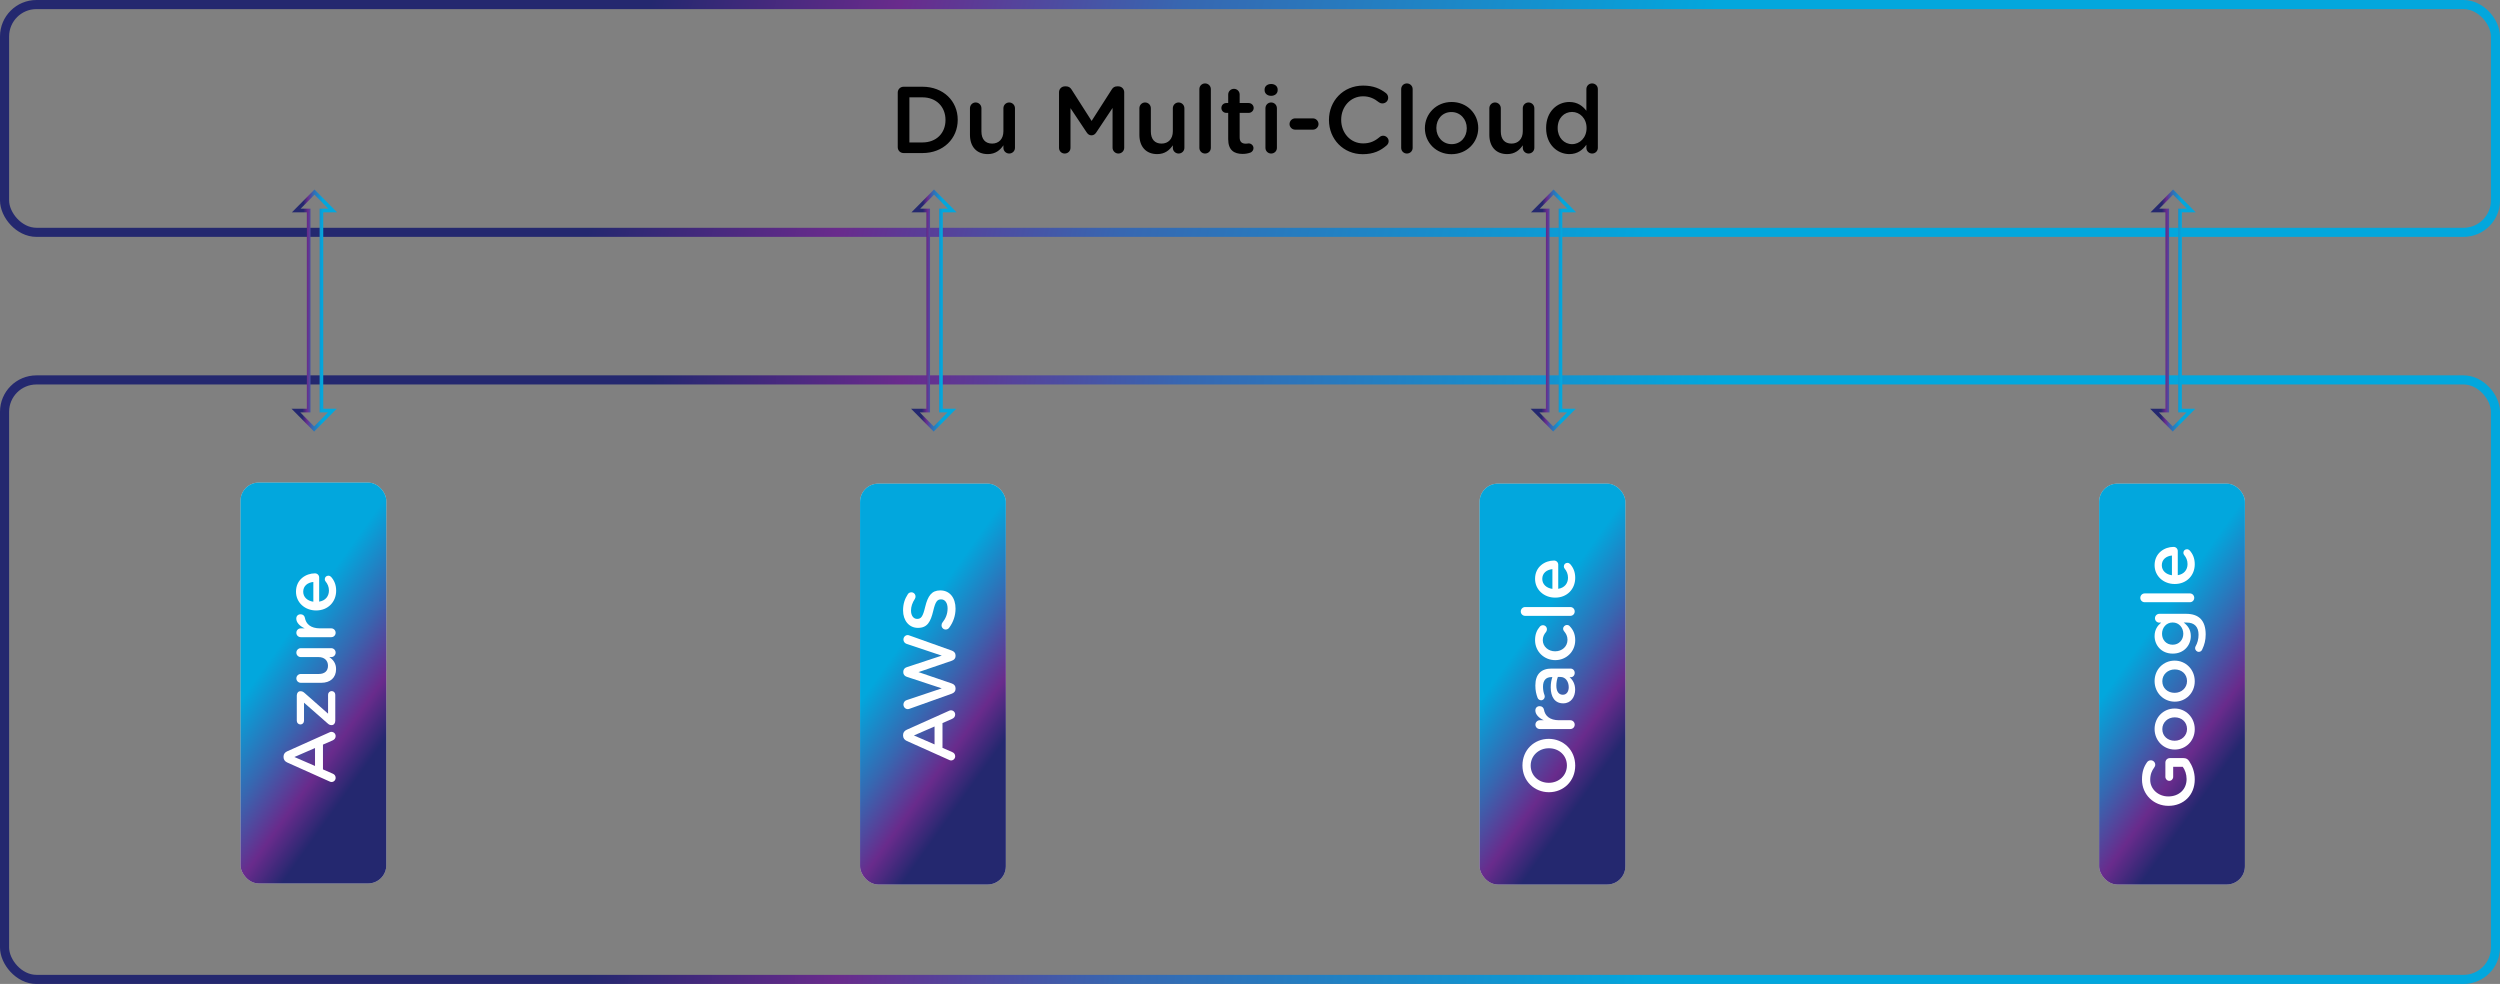 <svg width="686" height="270" viewBox="0 0 686 270" fill="none" xmlns="http://www.w3.org/2000/svg">
<rect x="0" y="0" width="686" height="270" fill="#808080" stroke="none"/>
<rect x="1.25" y="1.25" width="683.5" height="62.5" rx="8.75" stroke="url(#paint0_linear_16_2)" stroke-width="2.5"/>
<rect x="1.25" y="104.25" width="683.5" height="164.5" rx="8.75" stroke="url(#paint1_linear_16_2)" stroke-width="2.5"/>
<rect x="66" y="132.421" width="40" height="110" rx="5" fill="#D9D9D9"/>
<rect x="66" y="132.421" width="40" height="110" rx="5" fill="url(#paint2_linear_16_2)"/>
<path d="M90.96 214.581C91.6 214.581 92.1 214.081 92.1 213.441C92.1 212.921 91.82 212.501 91.32 212.301L88.62 211.121L88.62 204.321L91.24 203.181C91.76 202.961 92.1 202.561 92.1 201.981C92.1 201.321 91.58 200.821 90.92 200.821C90.76 200.821 90.58 200.861 90.4 200.961L78.8 206.161C78.18 206.441 77.8 206.921 77.8 207.621L77.8 207.741C77.8 208.441 78.18 208.941 78.8 209.221L90.4 214.421C90.6 214.521 90.78 214.581 90.96 214.581ZM86.44 210.181L80.78 207.721L86.44 205.261L86.44 210.181ZM92 197.792L92 190.632C92 190.072 91.56 189.632 91.02 189.632C90.46 189.632 90.02 190.072 90.02 190.632L90.02 195.832L83.62 190.192C83.22 189.832 82.92 189.672 82.46 189.672L82.4 189.672C81.84 189.672 81.44 190.172 81.44 190.832L81.44 197.792C81.44 198.352 81.88 198.792 82.44 198.792C82.98 198.792 83.42 198.352 83.42 197.792L83.42 192.812L89.82 198.432C90.22 198.812 90.52 198.972 90.98 198.972L91.02 198.972C91.58 198.972 92 198.472 92 197.792ZM82.54 177.861C81.86 177.861 81.32 178.421 81.32 179.081C81.32 179.761 81.86 180.301 82.54 180.301L87.4 180.301C89.04 180.301 90 181.281 90 182.681C90 184.121 89.08 184.941 87.44 184.941L82.54 184.941C81.86 184.941 81.32 185.481 81.32 186.161C81.32 186.821 81.86 187.361 82.54 187.361L88.16 187.361C90.62 187.361 92.22 185.981 92.22 183.601C92.22 181.961 91.36 180.981 90.36 180.301L90.9 180.301C91.58 180.301 92.1 179.741 92.1 179.081C92.1 178.401 91.56 177.861 90.9 177.861L82.54 177.861ZM90.9 174.839C91.58 174.839 92.1 174.299 92.1 173.639C92.1 172.959 91.56 172.419 90.9 172.419L87.78 172.419C85.28 172.419 83.96 171.239 83.66 169.519C83.56 168.979 83.14 168.559 82.5 168.559C81.8 168.559 81.3 168.999 81.3 169.759C81.3 170.819 82.3 171.859 83.62 172.419L82.54 172.419C81.86 172.419 81.32 172.959 81.32 173.639C81.32 174.319 81.86 174.839 82.54 174.839L90.9 174.839ZM85.98 165.108C84.34 164.888 83.2 163.848 83.2 162.368C83.2 160.768 84.42 159.848 85.98 159.688L85.98 165.108ZM90.84 158.288C90.66 158.108 90.4 157.968 90.1 157.968C89.54 157.968 89.12 158.388 89.12 158.928C89.12 159.208 89.2 159.368 89.34 159.548C89.9 160.228 90.26 161.028 90.26 162.048C90.26 163.608 89.3 164.828 87.58 165.088L87.58 158.468C87.58 157.848 87.1 157.328 86.42 157.328C83.98 157.328 81.22 158.988 81.22 162.348C81.22 165.368 83.7 167.508 86.72 167.508L86.76 167.508C90.02 167.508 92.24 165.148 92.24 162.088C92.24 160.448 91.7 159.248 90.84 158.288Z" fill="white"/>
<path fill-rule="evenodd" clip-rule="evenodd" d="M91.299 58.26H92.498L91.654 57.408L86.654 52.359L86.299 52L85.944 52.359L80.944 57.408L80.1 58.26H81.299L84.199 58.26V112.161H81.199H80L80.844 113.013L85.844 118.062L86.199 118.421L86.554 118.062L91.554 113.013L92.397 112.161H91.199H88.699V58.26L91.299 58.26ZM87.799 57.261V57.26L90.1 57.26L86.299 53.421L82.498 57.26L84.299 57.26V57.261H85.199V113.161H84.699V113.161H82.397L86.199 117L90 113.161H88.199V113.161H87.699V57.261H87.799Z" fill="url(#paint3_linear_16_2)"/>
<rect x="236" y="132.711" width="40" height="110" rx="5" fill="#D9D9D9"/>
<rect x="236" y="132.711" width="40" height="110" rx="5" fill="url(#paint4_linear_16_2)"/>
<path d="M260.96 208.667C261.6 208.667 262.1 208.167 262.1 207.527C262.1 207.007 261.82 206.587 261.32 206.387L258.62 205.207L258.62 198.407L261.24 197.267C261.76 197.047 262.1 196.647 262.1 196.067C262.1 195.407 261.58 194.907 260.92 194.907C260.76 194.907 260.58 194.947 260.4 195.047L248.8 200.247C248.18 200.527 247.8 201.007 247.8 201.707L247.8 201.827C247.8 202.527 248.18 203.027 248.8 203.307L260.4 208.507C260.6 208.607 260.78 208.667 260.96 208.667ZM256.44 204.267L250.78 201.807L256.44 199.347L256.44 204.267ZM261.18 190.345C261.82 190.105 262.2 189.665 262.2 189.065L262.2 188.825C262.2 188.225 261.82 187.765 261.18 187.545L252.04 184.425L261.18 181.305C261.82 181.085 262.2 180.645 262.2 180.045L262.2 179.805C262.2 179.205 261.8 178.745 261.18 178.525L249.58 174.385C249.44 174.325 249.24 174.265 249.08 174.265C248.42 174.265 247.9 174.825 247.9 175.485C247.9 176.085 248.28 176.505 248.78 176.685L258.42 179.905L248.84 183.065C248.26 183.245 247.86 183.685 247.86 184.305L247.86 184.485C247.86 185.105 248.26 185.525 248.84 185.725L258.42 188.885L248.8 192.105C248.28 192.265 247.9 192.725 247.9 193.325C247.9 194.005 248.42 194.585 249.1 194.585C249.26 194.585 249.44 194.545 249.58 194.485L261.18 190.345ZM262.2 167.007C262.2 164.067 260.64 162.007 258.02 162.007L257.98 162.007C255.66 162.007 254.6 163.527 253.88 166.487C253.24 169.187 252.76 169.827 251.68 169.827L251.64 169.827C250.72 169.827 249.98 168.987 249.98 167.547C249.98 166.447 250.34 165.407 251.04 164.327C251.16 164.127 251.22 163.927 251.22 163.687C251.22 163.047 250.72 162.527 250.08 162.527C249.6 162.527 249.26 162.787 249.1 163.067C248.26 164.327 247.8 165.747 247.8 167.507C247.8 170.287 249.46 172.287 251.86 172.287L251.9 172.287C254.48 172.287 255.36 170.607 256.08 167.627C256.68 165.027 257.22 164.467 258.22 164.467L258.26 164.467C259.3 164.467 260.02 165.427 260.02 166.947C260.02 168.467 259.5 169.707 258.58 170.867C258.46 171.027 258.36 171.247 258.36 171.587C258.36 172.227 258.86 172.747 259.5 172.747C259.9 172.747 260.24 172.547 260.44 172.267C261.6 170.707 262.2 168.907 262.2 167.007Z" fill="white"/>
<path fill-rule="evenodd" clip-rule="evenodd" d="M261.299 58.26H262.497L261.654 57.408L256.654 52.359L256.299 52L255.943 52.359L250.943 57.408L250.1 58.26H251.299L254.199 58.26V112.161H251.199H250L250.843 113.013L255.843 118.062L256.199 118.421L256.554 118.062L261.554 113.013L262.397 112.161H261.199H258.699V58.26L261.299 58.26ZM257.799 57.261V57.26L260.1 57.26L256.299 53.421L252.497 57.26L254.299 57.26V57.261H255.199V113.161H254.699V113.161H252.397L256.199 117L260 113.161H258.199V113.161H257.699V57.261H257.799Z" fill="url(#paint5_linear_16_2)"/>
<rect x="406" y="132.711" width="40" height="110" rx="5" fill="#D9D9D9"/>
<rect x="406" y="132.711" width="40" height="110" rx="5" fill="url(#paint6_linear_16_2)"/>
<path d="M432.24 210.082C432.24 205.782 428.94 202.742 425 202.742L424.96 202.742C421.02 202.742 417.76 205.742 417.76 210.042C417.76 214.342 421.06 217.382 425 217.382L425.04 217.382C428.98 217.382 432.24 214.382 432.24 210.082ZM429.96 210.042C429.96 212.822 427.72 214.802 425 214.802L424.96 214.802C422.24 214.802 420.02 212.862 420.02 210.082C420.02 207.302 422.28 205.322 425 205.322L425.04 205.322C427.76 205.322 429.96 207.262 429.96 210.042ZM430.9 200.05C431.58 200.05 432.1 199.51 432.1 198.85C432.1 198.17 431.56 197.63 430.9 197.63L427.78 197.63C425.28 197.63 423.96 196.45 423.66 194.73C423.56 194.19 423.14 193.77 422.5 193.77C421.8 193.77 421.3 194.21 421.3 194.97C421.3 196.03 422.3 197.07 423.62 197.63L422.54 197.63C421.86 197.63 421.32 198.17 421.32 198.85C421.32 199.53 421.86 200.05 422.54 200.05L430.9 200.05ZM432.22 189.256C432.22 187.636 431.54 186.536 430.68 185.816L431.08 185.816C431.62 185.816 432.1 185.336 432.1 184.636C432.1 183.976 431.6 183.456 430.94 183.456L425.74 183.456C424.36 183.456 423.24 183.816 422.48 184.596C421.72 185.336 421.3 186.516 421.3 188.096C421.3 189.476 421.54 190.496 421.92 191.496C422.06 191.856 422.44 192.156 422.88 192.156C423.44 192.156 423.88 191.696 423.88 191.136C423.88 191.016 423.86 190.896 423.82 190.756C423.56 190.096 423.4 189.336 423.4 188.416C423.4 186.716 424.2 185.796 425.7 185.796L425.96 185.796C425.7 186.616 425.52 187.456 425.52 188.636C425.52 191.216 426.64 192.996 428.92 192.996L428.96 192.996C431.08 192.996 432.22 191.236 432.22 189.256ZM430.46 188.576C430.46 189.736 429.88 190.636 428.86 190.636L428.82 190.636C427.72 190.636 427.06 189.716 427.06 188.156C427.06 187.196 427.24 186.376 427.48 185.756L428.2 185.756C429.54 185.756 430.46 186.976 430.46 188.576ZM432.24 175.678C432.24 173.918 431.64 172.778 430.74 171.838C430.56 171.618 430.3 171.498 429.98 171.498C429.4 171.498 428.92 171.958 428.92 172.538C428.92 172.818 429.06 173.058 429.18 173.198C429.74 173.858 430.12 174.598 430.12 175.558C430.12 177.418 428.62 178.718 426.74 178.718L426.7 178.718C424.86 178.718 423.34 177.418 423.34 175.658C423.34 174.698 423.72 174.018 424.24 173.398C424.36 173.238 424.48 172.978 424.48 172.678C424.48 172.058 424 171.558 423.38 171.558C422.98 171.558 422.68 171.778 422.54 171.938C421.76 172.838 421.22 173.978 421.22 175.638C421.22 178.818 423.74 181.138 426.74 181.138L426.78 181.138C429.78 181.138 432.24 178.818 432.24 175.678ZM430.9 168.992C431.58 168.992 432.1 168.452 432.1 167.792C432.1 167.112 431.58 166.572 430.9 166.572L418.5 166.572C417.84 166.572 417.3 167.112 417.3 167.792C417.3 168.472 417.84 168.992 418.5 168.992L430.9 168.992ZM425.98 161.589C424.34 161.369 423.2 160.329 423.2 158.849C423.2 157.249 424.42 156.329 425.98 156.169L425.98 161.589ZM430.84 154.769C430.66 154.589 430.4 154.449 430.1 154.449C429.54 154.449 429.12 154.869 429.12 155.409C429.12 155.689 429.2 155.849 429.34 156.029C429.9 156.709 430.26 157.509 430.26 158.529C430.26 160.089 429.3 161.309 427.58 161.569L427.58 154.949C427.58 154.329 427.1 153.809 426.42 153.809C423.98 153.809 421.22 155.469 421.22 158.829C421.22 161.849 423.7 163.989 426.72 163.989L426.76 163.989C430.02 163.989 432.24 161.629 432.24 158.569C432.24 156.929 431.7 155.729 430.84 154.769Z" fill="white"/>
<path fill-rule="evenodd" clip-rule="evenodd" d="M431.299 58.26H432.497L431.654 57.408L426.654 52.359L426.299 52L425.943 52.359L420.943 57.408L420.1 58.26H421.299L424.199 58.26V112.161H421.199H420L420.843 113.013L425.843 118.062L426.199 118.421L426.554 118.062L431.554 113.013L432.397 112.161H431.199H428.699V58.26L431.299 58.26ZM427.799 57.261V57.26L430.1 57.26L426.299 53.421L422.497 57.26L424.299 57.26V57.261H425.199V113.161H424.699V113.161H422.397L426.199 117L430 113.161H428.199V113.161H427.699V57.261H427.799Z" fill="url(#paint7_linear_16_2)"/>
<rect x="576" y="132.711" width="40" height="110" rx="5" fill="#D9D9D9"/>
<rect x="576" y="132.711" width="40" height="110" rx="5" fill="url(#paint8_linear_16_2)"/>
<path d="M602.24 213.862C602.24 211.762 601.52 210.082 600.72 208.882C600.36 208.302 599.86 208.022 599.16 208.022L595.42 208.022C594.72 208.022 594.18 208.562 594.18 209.262L594.18 213.162C594.18 213.762 594.66 214.262 595.26 214.262C595.86 214.262 596.32 213.762 596.32 213.162L596.32 210.402L598.94 210.402C599.58 211.262 600 212.462 600 213.782C600 216.642 597.88 218.542 595 218.542L594.96 218.542C592.28 218.542 590.02 216.582 590.02 214.002C590.02 212.482 590.46 211.502 591.12 210.602C591.26 210.402 591.4 210.162 591.4 209.842C591.4 209.162 590.84 208.622 590.18 208.622C589.7 208.622 589.36 208.882 589.18 209.122C588.26 210.402 587.76 211.802 587.76 213.902C587.76 218.122 591.08 221.122 595 221.122L595.04 221.122C599.12 221.122 602.24 218.242 602.24 213.862ZM602.24 200.079C602.24 196.819 599.74 194.419 596.74 194.419L596.7 194.419C593.68 194.419 591.22 196.799 591.22 200.039C591.22 203.279 593.72 205.679 596.74 205.679L596.78 205.679C599.78 205.679 602.24 203.299 602.24 200.079ZM600.12 200.039C600.12 201.919 598.58 203.259 596.74 203.259L596.7 203.259C594.86 203.259 593.34 202.019 593.34 200.079C593.34 198.179 594.88 196.839 596.74 196.839L596.78 196.839C598.6 196.839 600.12 198.079 600.12 200.039ZM602.24 186.934C602.24 183.674 599.74 181.274 596.74 181.274L596.7 181.274C593.68 181.274 591.22 183.654 591.22 186.894C591.22 190.134 593.72 192.534 596.74 192.534L596.78 192.534C599.78 192.534 602.24 190.154 602.24 186.934ZM600.12 186.894C600.12 188.774 598.58 190.114 596.74 190.114L596.7 190.114C594.86 190.114 593.34 188.874 593.34 186.934C593.34 185.034 594.88 183.694 596.74 183.694L596.78 183.694C598.6 183.694 600.12 184.934 600.12 186.894ZM605.24 174.11C605.24 172.21 604.78 170.73 603.82 169.77C602.94 168.89 601.62 168.43 599.84 168.43L592.54 168.43C591.86 168.43 591.32 168.97 591.32 169.65C591.32 170.31 591.86 170.85 592.52 170.85L593.02 170.85C592.04 171.67 591.22 172.77 591.22 174.55C591.22 177.01 593.06 179.35 596.18 179.35L596.22 179.35C599.32 179.35 601.16 177.03 601.16 174.55C601.16 172.81 600.36 171.71 599.22 170.83L600.04 170.83C602.16 170.83 603.28 172.01 603.28 174.17C603.28 175.39 602.98 176.45 602.44 177.41C602.38 177.53 602.34 177.67 602.34 177.85C602.34 178.41 602.8 178.87 603.34 178.87C603.8 178.87 604.14 178.61 604.3 178.19C604.92 176.91 605.24 175.59 605.24 174.11ZM599.1 173.91C599.1 175.57 597.92 176.91 596.2 176.91L596.16 176.91C594.42 176.91 593.26 175.59 593.26 173.91C593.26 172.23 594.44 170.81 596.16 170.81L596.2 170.81C597.92 170.81 599.1 172.23 599.1 173.91ZM600.9 165.252C601.58 165.252 602.1 164.712 602.1 164.052C602.1 163.372 601.58 162.832 600.9 162.832L588.5 162.832C587.84 162.832 587.3 163.372 587.3 164.052C587.3 164.732 587.84 165.252 588.5 165.252L600.9 165.252ZM595.98 157.849C594.34 157.629 593.2 156.589 593.2 155.109C593.2 153.509 594.42 152.589 595.98 152.429L595.98 157.849ZM600.84 151.029C600.66 150.849 600.4 150.709 600.1 150.709C599.54 150.709 599.12 151.129 599.12 151.669C599.12 151.949 599.2 152.109 599.34 152.289C599.9 152.969 600.26 153.769 600.26 154.789C600.26 156.349 599.3 157.569 597.58 157.829L597.58 151.209C597.58 150.589 597.1 150.069 596.42 150.069C593.98 150.069 591.22 151.729 591.22 155.089C591.22 158.109 593.7 160.249 596.72 160.249L596.76 160.249C600.02 160.249 602.24 157.889 602.24 154.829C602.24 153.189 601.7 151.989 600.84 151.029Z" fill="white"/>
<path fill-rule="evenodd" clip-rule="evenodd" d="M601.299 58.26H602.497L601.654 57.408L596.654 52.359L596.299 52L595.943 52.359L590.943 57.408L590.1 58.26H591.299L594.199 58.26V112.161H591.199H590L590.843 113.013L595.843 118.062L596.199 118.421L596.554 118.062L601.554 113.013L602.397 112.161H601.199H598.699V58.26L601.299 58.26ZM597.799 57.261V57.26L600.1 57.26L596.299 53.421L592.497 57.26L594.299 57.26V57.261H595.199V113.161H594.699V113.161H592.397L596.199 117L600 113.161H598.199V113.161H597.699V57.261H597.799Z" fill="url(#paint9_linear_16_2)"/>
<path d="M246.34 40.388C246.34 41.298 247.042 42 247.952 42H253.126C258.846 42 262.798 38.022 262.798 32.9V32.848C262.798 27.726 258.846 23.8 253.126 23.8H247.952C247.042 23.8 246.34 24.502 246.34 25.412V40.388ZM249.538 39.088V26.712H253.126C256.948 26.712 259.444 29.338 259.444 32.9V32.952C259.444 36.514 256.948 39.088 253.126 39.088H249.538ZM278.508 29.702C278.508 28.818 277.78 28.116 276.922 28.116C276.038 28.116 275.336 28.818 275.336 29.702V36.02C275.336 38.152 274.062 39.4 272.242 39.4C270.37 39.4 269.304 38.204 269.304 36.072V29.702C269.304 28.818 268.602 28.116 267.718 28.116C266.86 28.116 266.158 28.818 266.158 29.702V37.008C266.158 40.206 267.952 42.286 271.046 42.286C273.178 42.286 274.452 41.168 275.336 39.868V40.57C275.336 41.454 276.064 42.13 276.922 42.13C277.806 42.13 278.508 41.428 278.508 40.57V29.702ZM290.596 40.57C290.596 41.454 291.272 42.13 292.156 42.13C293.04 42.13 293.742 41.454 293.742 40.57V29.676L298.162 36.306C298.5 36.826 298.916 37.138 299.488 37.138C300.086 37.138 300.502 36.826 300.84 36.306L305.286 29.624V40.544C305.286 41.402 306.014 42.13 306.872 42.13C307.782 42.13 308.484 41.428 308.484 40.544V25.308C308.484 24.424 307.782 23.696 306.872 23.696H306.534C305.884 23.696 305.416 23.982 305.078 24.528L299.54 33.186L294.028 24.554C293.716 24.06 293.248 23.696 292.546 23.696H292.208C291.298 23.696 290.596 24.424 290.596 25.308V40.57ZM324.998 29.702C324.998 28.818 324.27 28.116 323.412 28.116C322.528 28.116 321.826 28.818 321.826 29.702V36.02C321.826 38.152 320.552 39.4 318.732 39.4C316.86 39.4 315.794 38.204 315.794 36.072V29.702C315.794 28.818 315.092 28.116 314.208 28.116C313.35 28.116 312.648 28.818 312.648 29.702V37.008C312.648 40.206 314.442 42.286 317.536 42.286C319.668 42.286 320.942 41.168 321.826 39.868V40.57C321.826 41.454 322.554 42.13 323.412 42.13C324.296 42.13 324.998 41.428 324.998 40.57V29.702ZM329.109 40.57C329.109 41.454 329.811 42.13 330.669 42.13C331.553 42.13 332.255 41.454 332.255 40.57V24.45C332.255 23.592 331.553 22.89 330.669 22.89C329.785 22.89 329.109 23.592 329.109 24.45V40.57ZM340.969 42.234C341.801 42.234 342.451 42.104 343.127 41.87C343.569 41.688 343.959 41.22 343.959 40.648C343.959 39.92 343.335 39.348 342.633 39.348C342.529 39.348 342.217 39.426 341.853 39.426C340.787 39.426 340.163 38.932 340.163 37.71V30.976H342.633C343.387 30.976 344.011 30.378 344.011 29.624C344.011 28.87 343.387 28.272 342.633 28.272H340.163V25.932C340.163 25.074 339.461 24.372 338.603 24.372C337.719 24.372 337.017 25.074 337.017 25.932V28.272H336.497C335.743 28.272 335.145 28.87 335.145 29.624C335.145 30.378 335.743 30.976 336.497 30.976H337.017V38.204C337.017 41.22 338.655 42.234 340.969 42.234ZM347.004 24.736C347.004 25.672 347.784 26.296 348.798 26.296C349.812 26.296 350.592 25.672 350.592 24.736V24.58C350.592 23.644 349.812 23.046 348.798 23.046C347.784 23.046 347.004 23.644 347.004 24.58V24.736ZM347.238 40.57C347.238 41.454 347.94 42.13 348.798 42.13C349.682 42.13 350.384 41.454 350.384 40.57V29.702C350.384 28.818 349.682 28.116 348.798 28.116C347.914 28.116 347.238 28.818 347.238 29.702V40.57ZM355.38 35.578H360.268C361.1 35.578 361.802 34.876 361.802 34.044C361.802 33.186 361.1 32.484 360.268 32.484H355.38C354.548 32.484 353.846 33.186 353.846 34.044C353.846 34.876 354.548 35.578 355.38 35.578ZM373.923 42.312C376.861 42.312 378.811 41.376 380.527 39.868C380.813 39.608 381.047 39.218 381.047 38.724C381.047 37.918 380.345 37.242 379.539 37.242C379.149 37.242 378.811 37.398 378.577 37.606C377.251 38.724 375.951 39.348 374.027 39.348C370.543 39.348 368.021 36.462 368.021 32.9V32.848C368.021 29.286 370.569 26.426 374.027 26.426C375.769 26.426 377.121 27.05 378.369 28.064C378.577 28.22 378.889 28.376 379.331 28.376C380.215 28.376 380.917 27.7 380.917 26.816C380.917 26.244 380.631 25.802 380.293 25.542C378.707 24.32 376.861 23.488 374.053 23.488C368.541 23.488 364.667 27.726 364.667 32.9V32.952C364.667 38.178 368.619 42.312 373.923 42.312ZM384.486 40.57C384.486 41.454 385.188 42.13 386.046 42.13C386.93 42.13 387.632 41.454 387.632 40.57V24.45C387.632 23.592 386.93 22.89 386.046 22.89C385.162 22.89 384.486 23.592 384.486 24.45V40.57ZM398.27 42.312C402.508 42.312 405.628 39.062 405.628 35.162V35.11C405.628 31.184 402.534 27.986 398.322 27.986C394.11 27.986 390.99 31.236 390.99 35.162V35.214C390.99 39.114 394.084 42.312 398.27 42.312ZM398.322 39.556C395.878 39.556 394.136 37.554 394.136 35.162V35.11C394.136 32.718 395.748 30.742 398.27 30.742C400.74 30.742 402.482 32.744 402.482 35.162V35.214C402.482 37.58 400.87 39.556 398.322 39.556ZM421.025 29.702C421.025 28.818 420.297 28.116 419.439 28.116C418.555 28.116 417.853 28.818 417.853 29.702V36.02C417.853 38.152 416.579 39.4 414.759 39.4C412.887 39.4 411.821 38.204 411.821 36.072V29.702C411.821 28.818 411.119 28.116 410.235 28.116C409.377 28.116 408.675 28.818 408.675 29.702V37.008C408.675 40.206 410.469 42.286 413.563 42.286C415.695 42.286 416.969 41.168 417.853 39.868V40.57C417.853 41.454 418.581 42.13 419.439 42.13C420.323 42.13 421.025 41.428 421.025 40.57V29.702ZM438.449 24.45C438.449 23.566 437.747 22.89 436.863 22.89C436.005 22.89 435.303 23.566 435.303 24.45V30.404C434.315 29.104 432.885 27.986 430.623 27.986C427.347 27.986 424.253 30.56 424.253 35.11V35.162C424.253 39.712 427.399 42.286 430.623 42.286C432.859 42.286 434.289 41.142 435.303 39.712V40.57C435.303 41.454 436.005 42.13 436.889 42.13C437.747 42.13 438.449 41.454 438.449 40.57V24.45ZM431.377 30.716C433.483 30.716 435.355 32.458 435.355 35.11V35.162C435.355 37.788 433.483 39.556 431.377 39.556C429.245 39.556 427.425 37.814 427.425 35.162V35.11C427.425 32.38 429.219 30.716 431.377 30.716Z" fill="black"/>
<defs>
<linearGradient id="paint0_linear_16_2" x1="178.117" y1="2.5" x2="450.376" y2="77.568" gradientUnits="userSpaceOnUse">
<stop stop-color="#24286F"/>
<stop offset="0.234" stop-color="#692B8C"/>
<stop offset="0.5" stop-color="#3767B1"/>
<stop offset="1" stop-color="#02A7DD"/>
</linearGradient>
<linearGradient id="paint1_linear_16_2" x1="178.117" y1="109.423" x2="467.738" y2="140.505" gradientUnits="userSpaceOnUse">
<stop stop-color="#24286F"/>
<stop offset="0.234" stop-color="#692B8C"/>
<stop offset="0.5" stop-color="#3767B1"/>
<stop offset="1" stop-color="#02A7DD"/>
</linearGradient>
<linearGradient id="paint2_linear_16_2" x1="37" y1="299.088" x2="5.71" y2="276.784" gradientUnits="userSpaceOnUse">
<stop stop-color="#24286F"/>
<stop offset="0.255" stop-color="#692B8C"/>
<stop offset="0.589" stop-color="#3767B1"/>
<stop offset="1" stop-color="#02A7DD"/>
</linearGradient>
<linearGradient id="paint3_linear_16_2" x1="83.245" y1="54.555" x2="88.582" y2="54.581" gradientUnits="userSpaceOnUse">
<stop stop-color="#24286F"/>
<stop offset="0.234" stop-color="#692B8C"/>
<stop offset="0.5" stop-color="#3767B1"/>
<stop offset="1" stop-color="#02A7DD"/>
</linearGradient>
<linearGradient id="paint4_linear_16_2" x1="207" y1="299.377" x2="175.71" y2="277.073" gradientUnits="userSpaceOnUse">
<stop stop-color="#24286F"/>
<stop offset="0.255" stop-color="#692B8C"/>
<stop offset="0.589" stop-color="#3767B1"/>
<stop offset="1" stop-color="#02A7DD"/>
</linearGradient>
<linearGradient id="paint5_linear_16_2" x1="253.245" y1="54.555" x2="258.582" y2="54.581" gradientUnits="userSpaceOnUse">
<stop stop-color="#24286F"/>
<stop offset="0.234" stop-color="#692B8C"/>
<stop offset="0.5" stop-color="#3767B1"/>
<stop offset="1" stop-color="#02A7DD"/>
</linearGradient>
<linearGradient id="paint6_linear_16_2" x1="377" y1="299.377" x2="345.71" y2="277.073" gradientUnits="userSpaceOnUse">
<stop stop-color="#24286F"/>
<stop offset="0.255" stop-color="#692B8C"/>
<stop offset="0.589" stop-color="#3767B1"/>
<stop offset="1" stop-color="#02A7DD"/>
</linearGradient>
<linearGradient id="paint7_linear_16_2" x1="423.245" y1="54.555" x2="428.582" y2="54.581" gradientUnits="userSpaceOnUse">
<stop stop-color="#24286F"/>
<stop offset="0.234" stop-color="#692B8C"/>
<stop offset="0.5" stop-color="#3767B1"/>
<stop offset="1" stop-color="#02A7DD"/>
</linearGradient>
<linearGradient id="paint8_linear_16_2" x1="547" y1="299.377" x2="515.71" y2="277.073" gradientUnits="userSpaceOnUse">
<stop stop-color="#24286F"/>
<stop offset="0.255" stop-color="#692B8C"/>
<stop offset="0.589" stop-color="#3767B1"/>
<stop offset="1" stop-color="#02A7DD"/>
</linearGradient>
<linearGradient id="paint9_linear_16_2" x1="593.245" y1="54.555" x2="598.582" y2="54.581" gradientUnits="userSpaceOnUse">
<stop stop-color="#24286F"/>
<stop offset="0.234" stop-color="#692B8C"/>
<stop offset="0.5" stop-color="#3767B1"/>
<stop offset="1" stop-color="#02A7DD"/>
</linearGradient>
</defs>
</svg>
